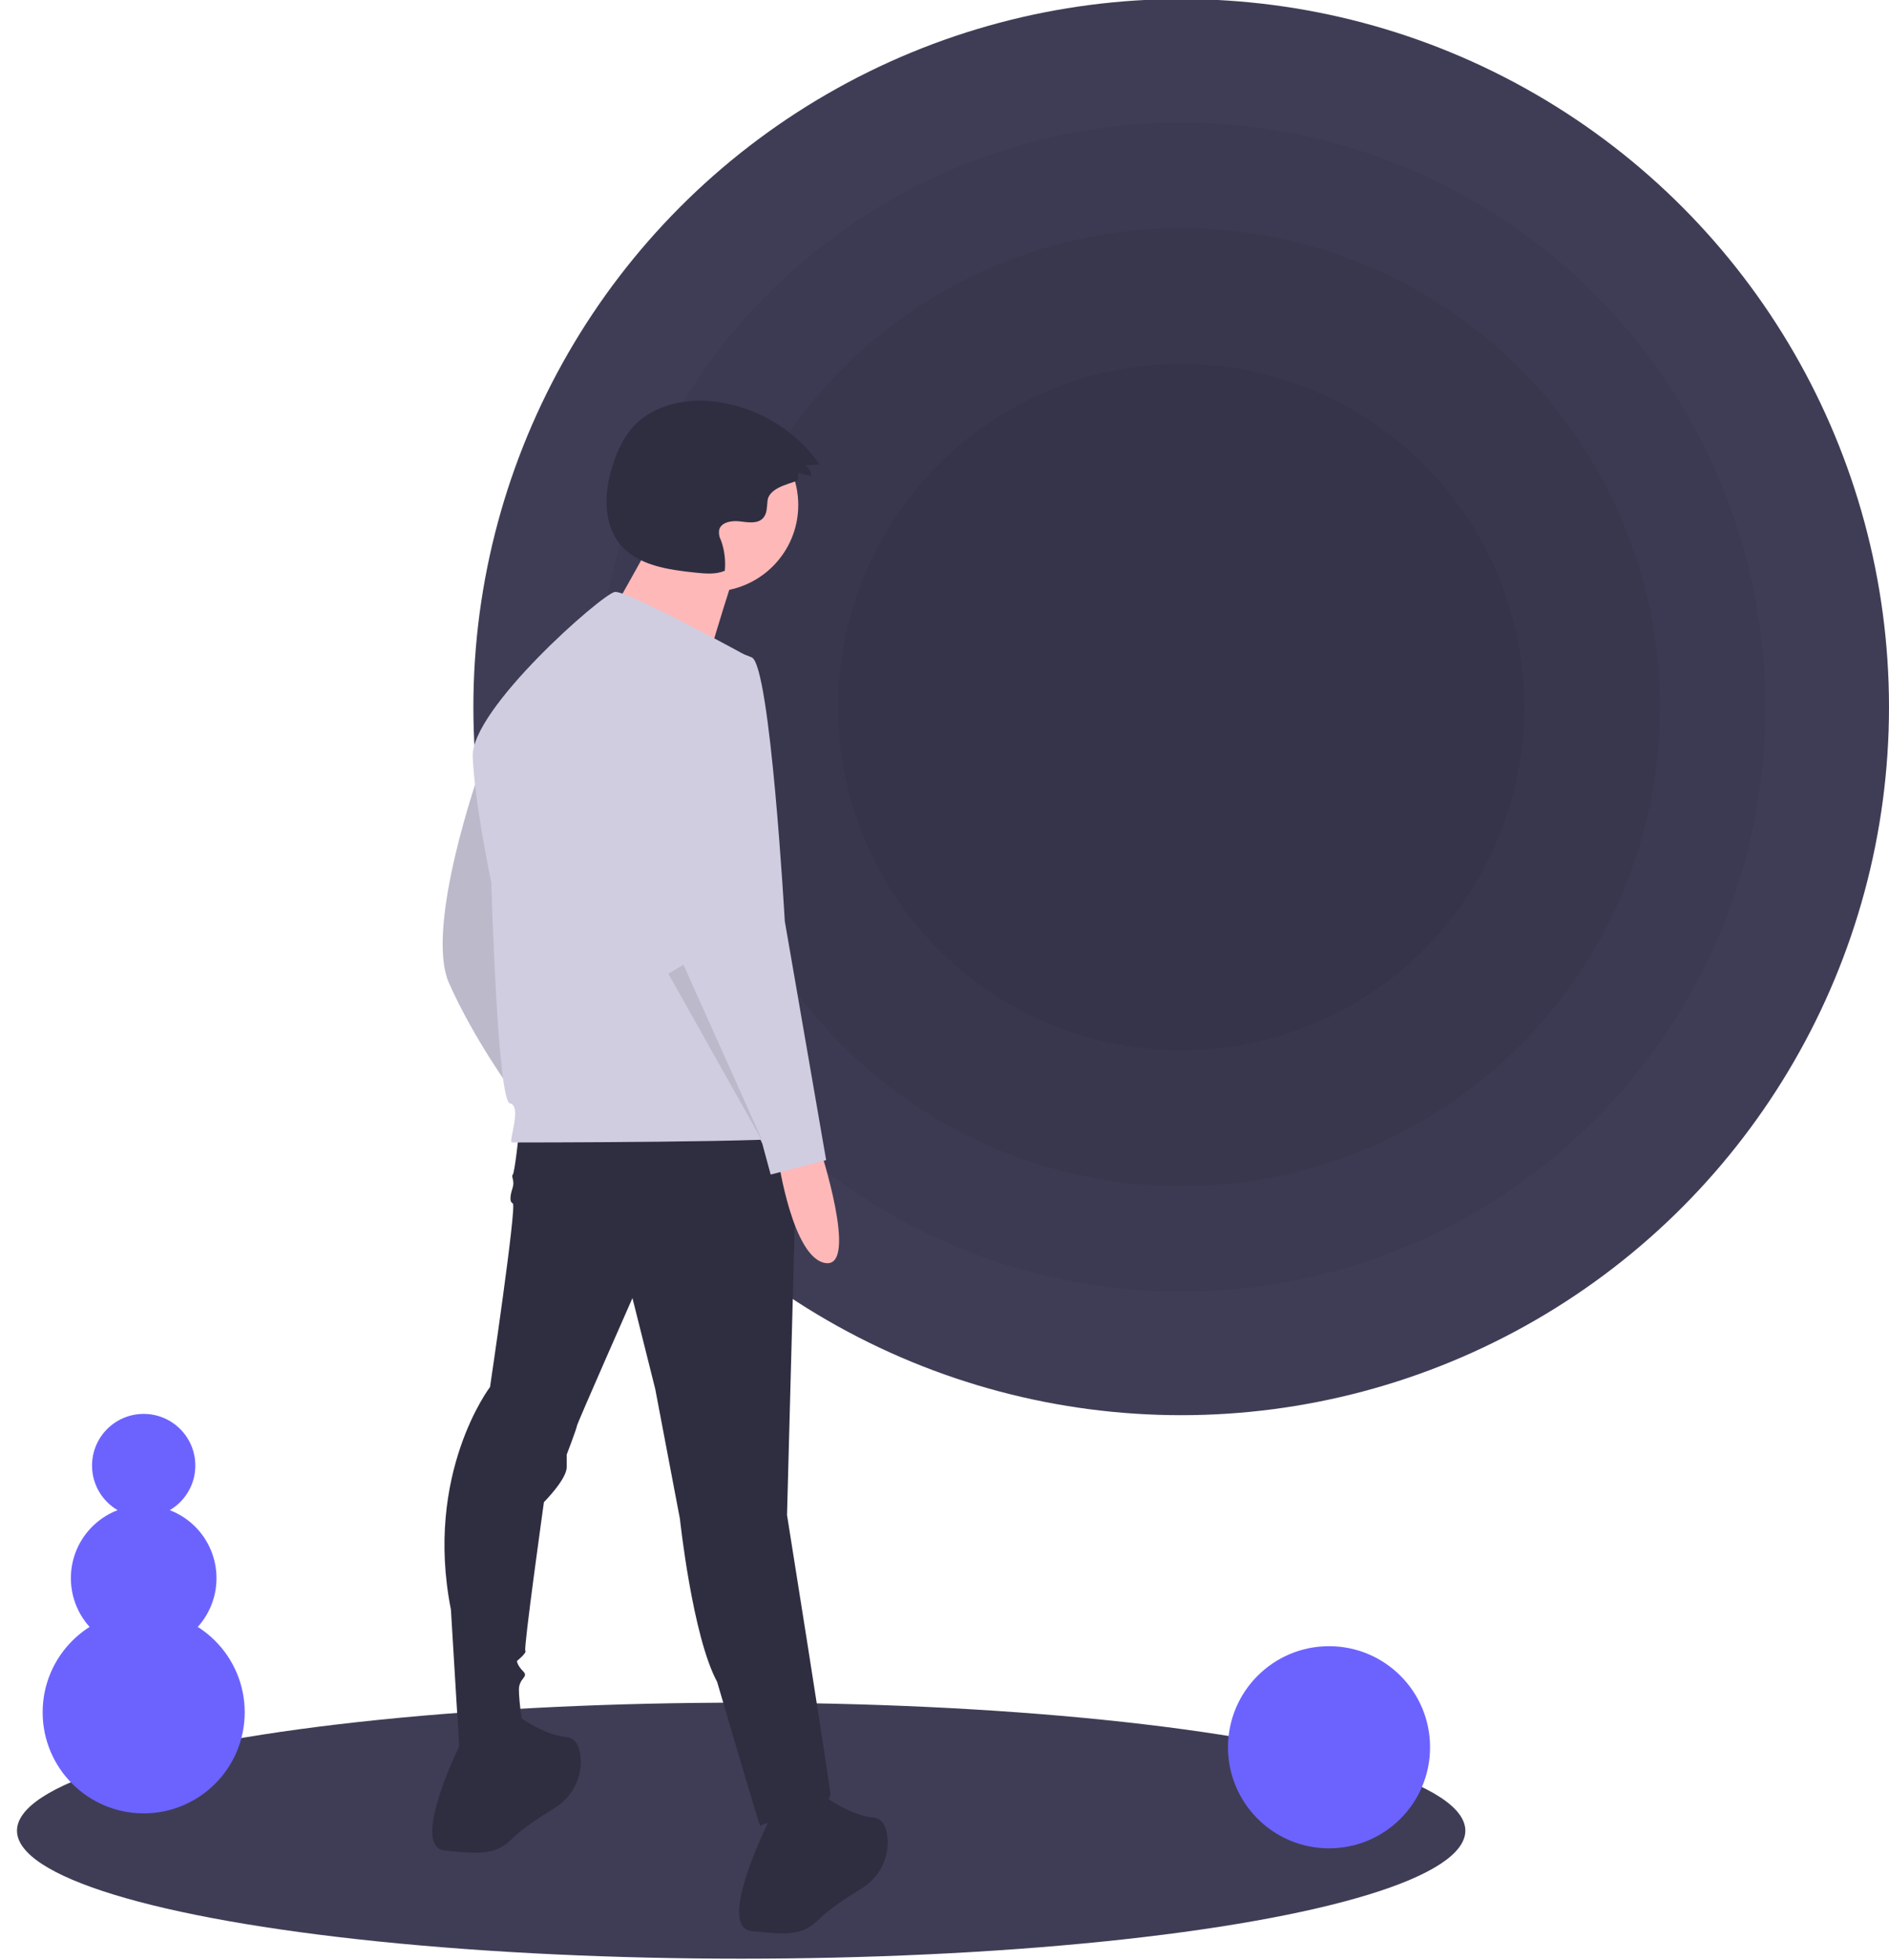 <?xml version="1.0" encoding="utf-8"?>
<!-- Generator: Adobe Illustrator 24.1.2, SVG Export Plug-In . SVG Version: 6.00 Build 0)  -->
<svg version="1.1" id="Layer_1" xmlns="http://www.w3.org/2000/svg" xmlns:xlink="http://www.w3.org/1999/xlink" x="0px" y="0px"
	 viewBox="0 0 589 611" style="enable-background:new 0 0 589 611;" xml:space="preserve">
<style type="text/css">
	.st0{fill:#3F3D56;}
	.st1{opacity:5.000000e-02;enable-background:new    ;}
	.st2{fill:#D0CDE1;}
	.st3{opacity:0.1;enable-background:new    ;}
	.st4{fill:#2F2E41;}
	.st5{fill:#FFB8B8;}
	.st6{fill:#6C63FF;}
</style>
<ellipse id="Ellipse_68" class="st0" cx="231.1" cy="570.6" rx="225.8" ry="39.9"/>
<circle id="Ellipse_69" class="st0" cx="368.3" cy="220.4" r="220.7"/>
<circle id="Ellipse_70" class="st1" cx="368.3" cy="220.4" r="182.2"/>
<circle id="Ellipse_71" class="st1" cx="368.3" cy="220.4" r="149.3"/>
<circle id="Ellipse_72" class="st1" cx="368.3" cy="220.4" r="107"/>
<path id="Path_380" class="st2" d="M149.6,240.2c0,0-17.3,48.8-9.6,66.2s19.9,34.1,19.9,34.1S155.4,243.4,149.6,240.2z"/>
<path id="Path_381" class="st3" d="M149.6,240.2c0,0-17.3,48.8-9.6,66.2s19.9,34.1,19.9,34.1S155.4,243.4,149.6,240.2z"/>
<path id="Path_382" class="st4" d="M161.8,353.2c0,0-1.3,12.2-1.9,12.9c-0.6,0.6,0.6,1.9,0,3.9c-0.6,1.9-1.3,4.5,0,5.1
	s-7.1,57.2-7.1,57.2s-20.6,27-12.2,69.4l2.6,43c0,0,19.9,1.3,19.9-5.8c0,0-1.3-8.4-1.3-12.2s3.2-3.9,1.3-5.8
	c-1.9-1.9-1.9-3.2-1.9-3.2s3.2-2.6,2.6-3.2c-0.6-0.6,5.8-46.3,5.8-46.3s7.1-7.1,7.1-10.9v-3.9c0,0,3.2-8.4,3.2-9
	s17.3-39.8,17.3-39.8l7.1,28.3l7.7,40.5c0,0,3.9,36.6,11.6,50.8c0,0,13.5,46.3,13.5,45c0-1.3,22.5-4.5,21.8-10.3
	c-0.6-5.8-13.5-86.7-13.5-86.7l3.2-120.2L161.8,353.2z"/>
<path id="Path_383" class="st4" d="M144.5,541.5c0,0-17.3,34.1-5.8,35.3s16.1,1.3,21.2-3.9c2.8-2.8,8.5-6.6,13.1-9.4
	c5.5-3.4,8.7-9.6,8-16.1c-0.3-3.1-1.5-5.7-4.4-6c-7.7-0.6-16.7-7.7-16.7-7.7L144.5,541.5z"/>
<path id="Path_384" class="st4" d="M240.2,566.6c0,0-17.3,34.1-5.8,35.3c11.6,1.3,16.1,1.3,21.2-3.9c2.8-2.8,8.5-6.6,13.1-9.4
	c5.5-3.4,8.7-9.6,8-16.1c-0.3-3.1-1.5-5.7-4.4-6c-7.7-0.6-16.7-7.7-16.7-7.7L240.2,566.6z"/>
<circle id="Ellipse_73" class="st5" cx="221.9" cy="157.4" r="27"/>
<path id="Path_385" class="st5" d="M204.5,166.3c0,0-19.3,35.5-20.8,35.5s34.7,11.6,34.7,11.6s10-34,11.6-37L204.5,166.3z"/>
<path id="Path_386" class="st2" d="M234.1,205.1c0,0-38.6-21.2-42.4-20.6c-3.9,0.6-45,36.6-44.3,51.4c0.6,14.8,5.8,39.2,5.8,39.2
	s1.9,68.1,5.8,68.8s-0.6,12.2,0.6,12.2c1.3,0,90,0,90.6-1.9C250.8,352.3,234.1,205.1,234.1,205.1z"/>
<path id="Path_387" class="st5" d="M255.6,357.7c0,0,12.2,37.3,1.9,36c-10.3-1.3-14.8-32.1-14.8-32.1L255.6,357.7z"/>
<path id="Path_388" class="st2" d="M222.9,202.9c0,0-23.8,5.1-19.9,37.3c3.9,32.1,10.9,64.3,10.9,64.3l23.8,52l2.6,9.6l17.3-4.5
	l-12.9-74.5c0,0-4.5-79.7-10.3-82.2C230.8,203.3,226.8,202.6,222.9,202.9L222.9,202.9z"/>
<path id="Path_389" class="st3" d="M208.4,303.5l29.6,52.7l-24.9-55.5L208.4,303.5z"/>
<path id="Path_390" class="st4" d="M248.8,149.5l0.1-2.1l4.1,1c-0.1-1.3-0.8-2.6-1.8-3.4l4.4-0.2c-7.4-10.5-18.8-17.6-31.6-19.5
	c-9.5-1.4-20,0.6-26.5,7.6c-3.1,3.4-5.1,7.7-6.5,12.2c-2.6,8.1-3.1,17.8,2.3,24.5c5.5,6.7,15.1,8,23.7,8.9c3,0.3,6.2,0.6,9-0.6
	c0.3-3.2-0.1-6.5-1.2-9.5c-0.5-0.9-0.7-2-0.6-3c0.4-2.6,3.8-3.2,6.4-2.9c2.6,0.3,5.7,0.9,7.4-1.1c1.2-1.4,1.1-3.3,1.3-5.1
	C239.6,151.3,248.7,150.5,248.8,149.5z"/>
<circle id="Ellipse_74" class="st6" cx="414.4" cy="544.6" r="31.5"/>
<circle id="Ellipse_75" class="st6" cx="44.8" cy="533.7" r="31.5"/>
<circle id="Ellipse_76" class="st6" cx="44.8" cy="491.9" r="22.7"/>
<circle id="Ellipse_77" class="st6" cx="44.8" cy="456.8" r="16.1"/>
</svg>
